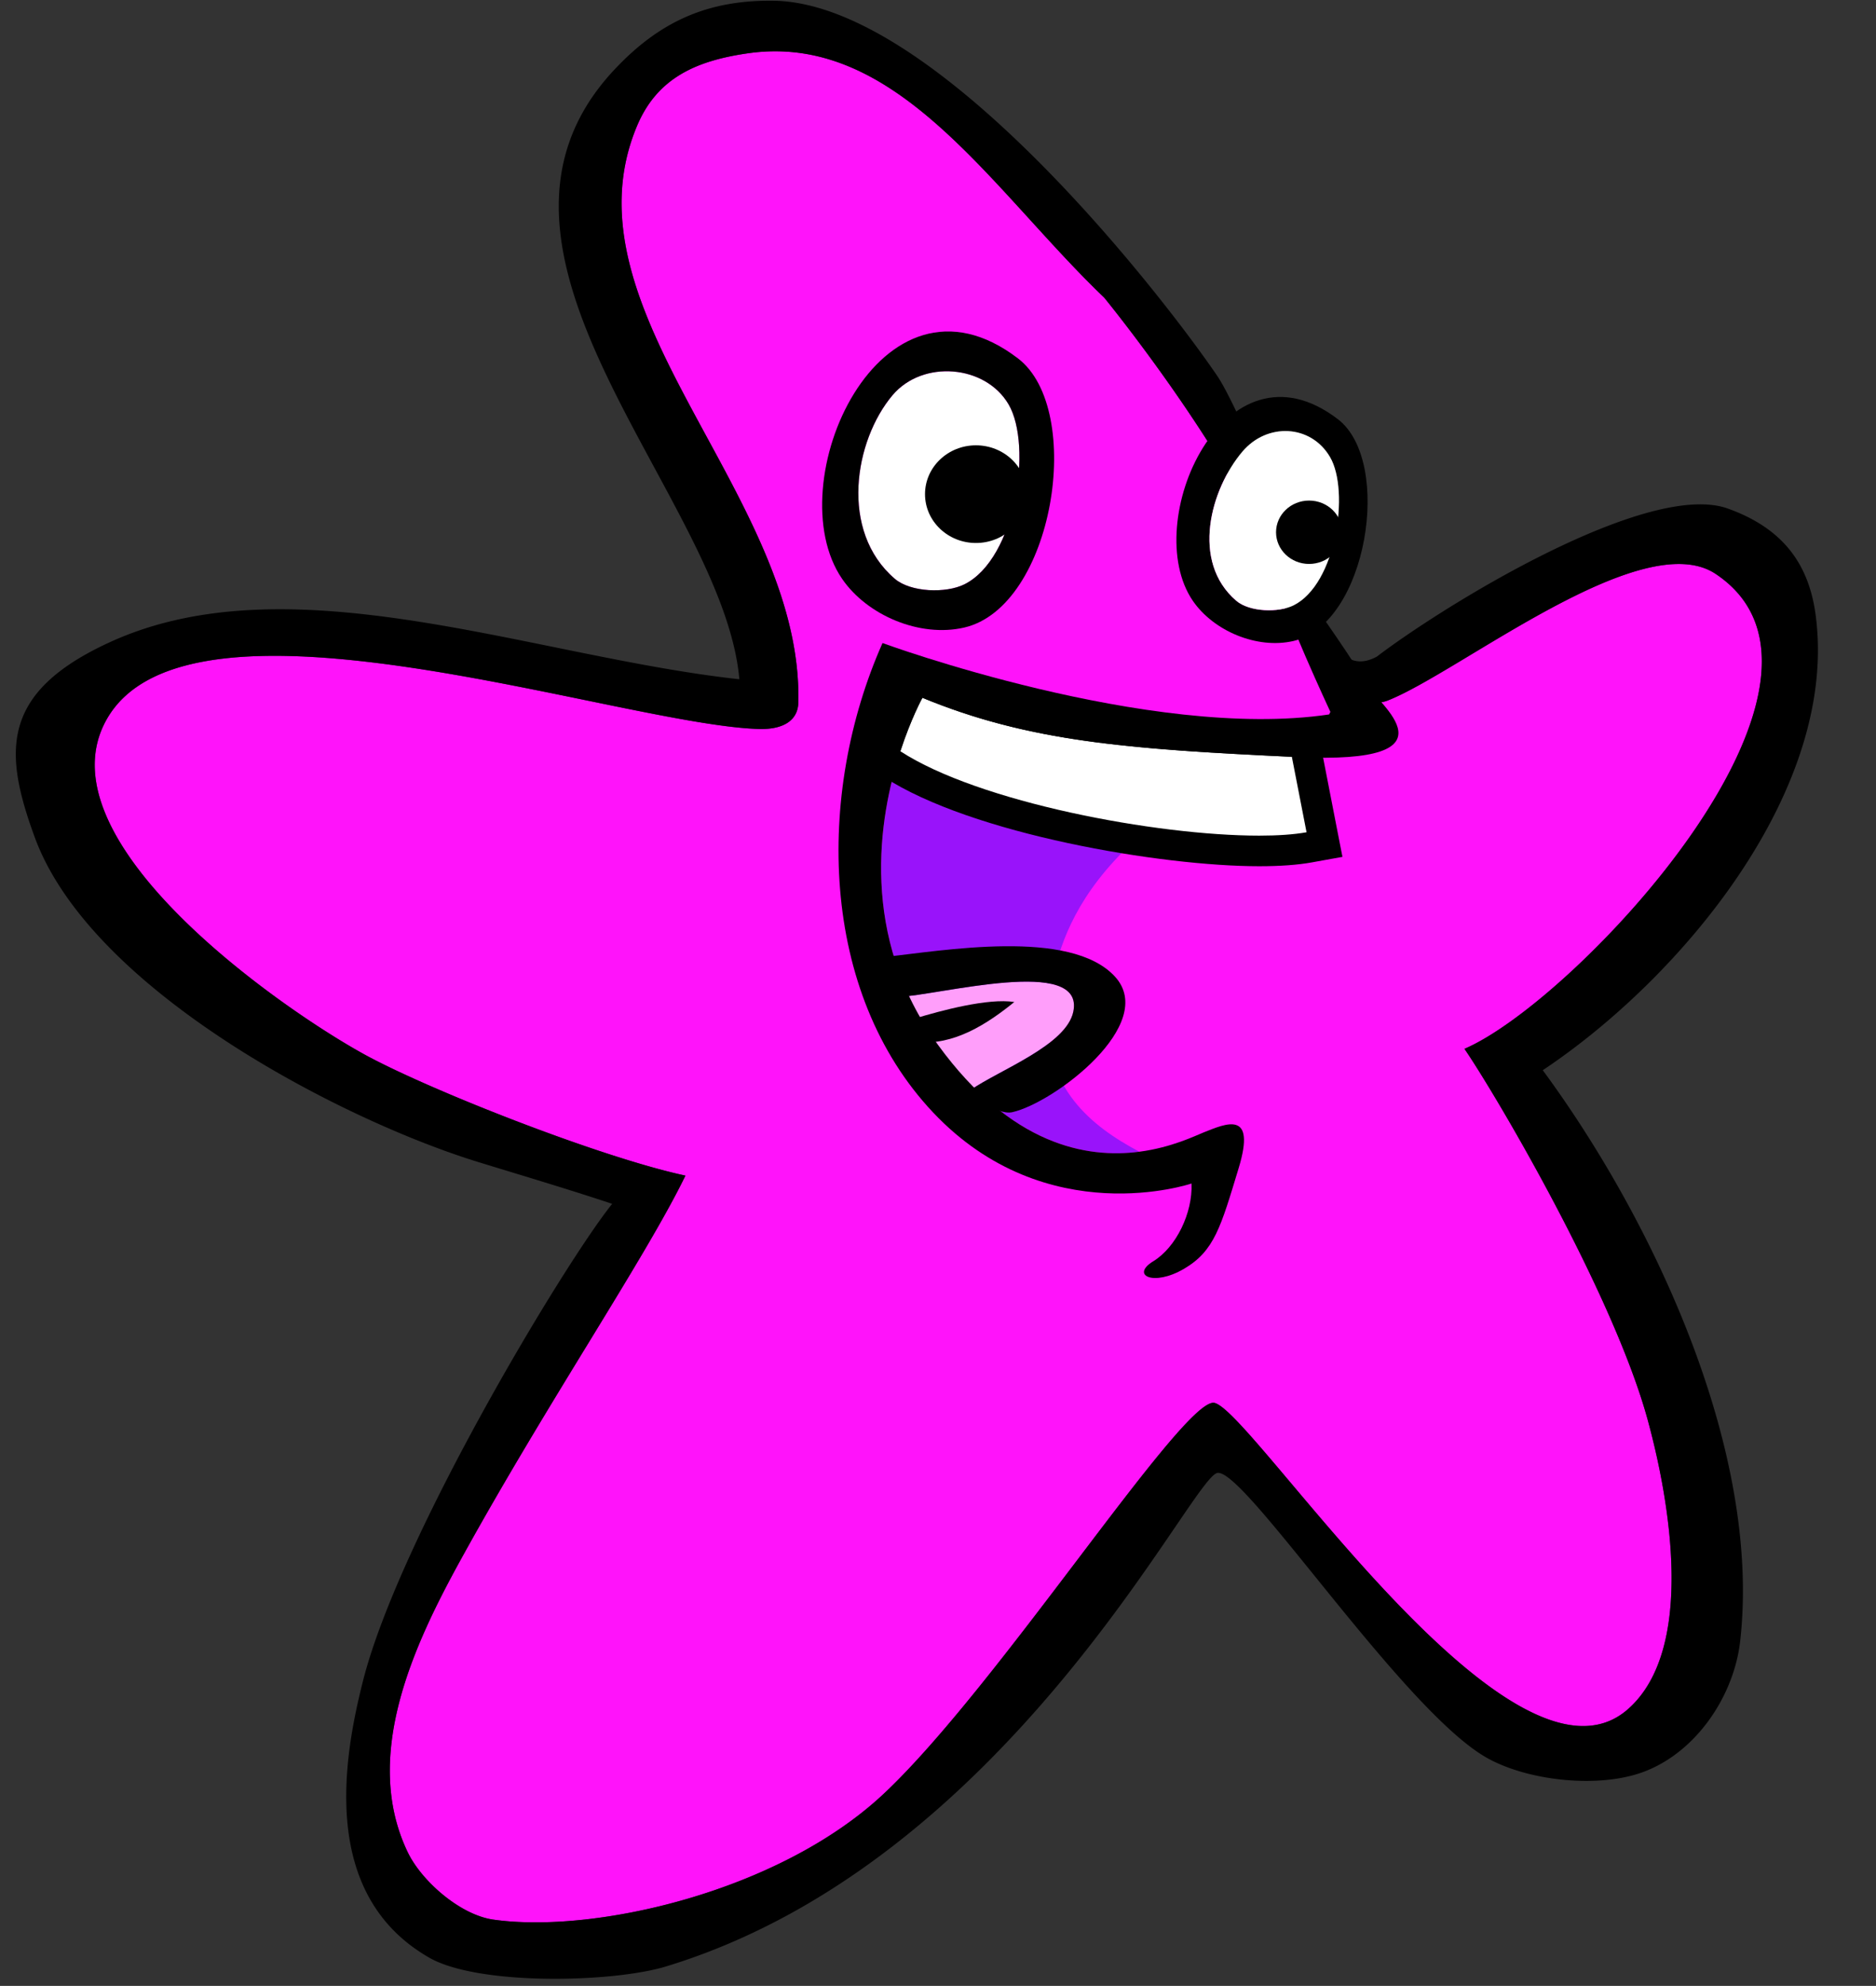 <svg xmlns="http://www.w3.org/2000/svg" version="1.1" id="starfish1-a" x="0" y="0" width="122.731" height="129.844" viewBox="15.964 7.955 122.731 129.844" xml:space="preserve"><rect x="15.964" y="7.955" width="122.731" height="129.844" fill="#333333" stroke="none"/><defs><style/></defs><g id="Body"><path id="Fill" fill="#FF13FA" d="M88.206 27.417c-7.336-7.009-13.525-17.354-23.268-15.983-3.385.477-5.962 1.594-7.289 4.735-5.143 12.184 10.872 24.151 10.544 37.727-.028 1.185-1.017 1.772-2.594 1.722-9.163-.284-37.228-10.187-42.649-.638-4.421 7.788 10.989 18.664 16.767 21.868 4.132 2.291 15.483 6.768 21.091 7.971-2.614 5.385-9.046 14.842-14.704 25.117-3.045 5.532-6.491 12.836-3.46 19.129.9 1.867 3.407 4.086 5.589 4.398 6.611.944 18.721-1.822 25.549-8.227 7.413-6.95 19.344-25.523 21.557-25.564 2.214-.042 19.419 26.871 27.147 20.018 4.488-3.979 2.641-13.92 1.265-18.934-2.258-8.214-9.892-21.182-11.978-24.227 7.3-3.118 26.922-24.067 16.433-31.05-4.808-3.202-16.729 6.41-21.442 8.273a2.15 2.15 0 0 1-.74.147c-3.209.519-3.647-1.4-6.578-8.732-3.141-7.863-11.241-17.75-11.24-17.75z"/><path id="Outline_2_" d="M134.742 48.132c-.458-3.37-2.195-5.653-5.736-6.925-4.913-1.764-16.972 5.354-22.15 9.075l-.002.001c-.299.216-.569.417-.82.607-.879.478-2.26.709-3.148-1.741-.41-1.131-1.393-3.594-2.521-6.296-1.753-4.199-3.86-8.982-4.747-10.291-.736-1.086-2.036-2.878-3.729-5.011-6.004-7.571-16.96-19.457-25.345-19.549-4.327-.047-7.451 1.383-10.378 4.499-11.282 12.009 7.122 27.946 8.168 39.866-13.517-1.476-29.316-7.857-41.185-2.423-7.185 3.29-6.95 7.19-4.913 12.751 3.66 9.989 20.019 18.463 28.997 21.231 2.924.9 5.882 1.774 8.782 2.739-3.035 3.749-13.912 21.769-16.3 31.18-1.31 5.162-2.814 14.009 4.325 18.104 3.223 1.85 12.004 1.637 15.483.581 22.398-6.802 34.323-31.927 36.083-32.27 1.759-.342 12.213 15.656 17.699 18.664 2.731 1.498 7.25 1.945 10.109.907 3.523-1.275 5.982-5.001 6.391-8.542 1.424-12.383-5.623-27.472-12.91-37.36 9.093-6.06 19.39-18.389 17.847-29.797zm-35.297-2.965c2.93 7.333 3.367 9.251 6.578 8.732a2.15 2.15 0 0 0 .74-.147c4.713-1.863 16.635-11.475 21.441-8.273 10.488 6.983-9.133 27.932-16.434 31.05 2.086 3.045 9.721 16.013 11.979 24.227 1.376 5.014 3.225 14.955-1.266 18.934-7.729 6.854-24.934-20.06-27.146-20.018-2.213.041-14.145 18.614-21.557 25.564-6.828 6.404-18.938 9.171-25.549 8.227-2.182-.312-4.689-2.531-5.589-4.398-3.031-6.293.415-13.597 3.46-19.129 5.658-10.275 12.09-19.732 14.704-25.117-5.608-1.203-16.959-5.68-21.091-7.971-5.778-3.204-21.188-14.08-16.767-21.868 5.421-9.549 33.486.354 42.649.638 1.577.05 2.566-.537 2.594-1.722.329-13.576-15.686-25.543-10.543-37.727 1.327-3.141 3.904-4.258 7.289-4.735 9.743-1.371 15.932 8.974 23.268 15.983h-.001c.001 0 8.101 9.887 11.241 17.75z"/></g><g id="Mouth"><path id="Inside" fill="#9913FA" d="M74.867 57.073c-1.42 4.358-2.704 12.101 2.472 19.208 4.786 6.572 9.735 7.422 13.162 6.976-3.178-1.687-6.196-4.139-6.054-9.132.59-2.734.492-10.092 14.271-16.772-9.648-.479-15.82-1.06-22.408-3.775.001-.001-.738 1.332-1.443 3.495z"/><g id="Tongue"><path fill="#FF9EFA" d="M86.18 74.107c.779-3.692-8.729-1.085-11.506-.96.774 2.396 1.874 4.083 4.818 6.055 1.871-1.295 6.227-2.903 6.688-5.095z"/><path d="M88.909 71.811c-2.919-3.192-11.315-1.683-15.171-1.275-.175.94.301 1.752.599 2.614.096.005.212.003.337-.003 2.775-.125 12.285-2.732 11.506.96-.461 2.192-4.814 3.8-6.688 5.095-.078.054-.159.108-.229.161 0 0 1.906 1.537 2.924 1.311 2.749-.615 9.553-5.767 6.722-8.863z"/><path d="M82.322 73.469c-1.758 1.426-3.969 2.87-6.389 2.614-.146-.468-.522-1.082-.135-1.53 1.716-.523 4.818-1.356 6.524-1.084z"/></g><g id="Teeth"><path fill="#FFF" d="M98.342 63.59c-7.232 0-18.876-2.333-24.021-5.679l-.644-.419.238-.729c.727-2.228 1.488-3.612 1.52-3.67l.432-.78.824.34c6.944 2.862 13.582 3.303 23.834 3.786l.783.037 1.307 6.699-.998.18c-.87.156-1.971.235-3.275.235z"/><path d="M76.311 53.577c6.981 2.877 13.49 3.358 24.168 3.86l.961 4.933c-.826.149-1.881.221-3.098.221-6.715 0-18.34-2.178-23.475-5.518.705-2.163 1.444-3.496 1.444-3.496m-.886-2.528l-.864 1.56c-.034.061-.839 1.526-1.596 3.844l-.476 1.46 1.287.837c5.783 3.761 18.195 5.841 24.565 5.841 1.362 0 2.524-.084 3.452-.252l1.996-.36-.389-1.991-.961-4.933-.299-1.542-1.57-.074c-10.145-.477-16.706-.912-23.5-3.711l-1.645-.679z"/></g><path id="Mouth_1_" d="M105.436 52.776c-.59-1.123-3.519-5.359-4.213-6.228-.693-.869-2.223-2.798-1.777-.751S103 54.5 103 54.5l-.083.167c-11.75 1.75-29.217-4.668-29.217-4.668-4.392 9.885-4.117 22.835 3.315 30.698 7.434 7.861 16.9 4.638 16.9 4.638.083 1.917-1 4.166-2.5 5.083s0 1.667 2 .5 2.417-2.75 3.583-6.583-.833-2.917-2.287-2.341c-.556.22-2.094.988-4.212 1.264-3.427.446-8.376-.402-13.162-6.976-5.176-7.108-3.893-14.851-2.472-19.208.706-2.163 1.444-3.496 1.444-3.496 6.588 2.716 12.76 3.296 22.408 3.775.575.028 1.158.057 1.76.085l.357.017c10.898.508 5.189-3.556 4.602-4.679z"/></g><g id="R_Eye"><path id="Outline_1_" d="M103.49 35.363c-7.42-5.676-12.996 6.756-9.489 11.875 1.351 1.969 4.192 3.177 6.581 2.627 4.831-1.11 6.527-11.731 2.908-14.502zm-2.892 12.17c-.996.498-2.896.436-3.754-.298-3.002-2.569-1.673-7.3.385-9.739 1.625-1.929 4.5-1.797 5.75.345 1.298 2.224.399 8.307-2.381 9.692z"/><path id="White_1_" fill="#FFF" d="M97.229 37.496c-2.058 2.439-3.387 7.17-.385 9.739.857.734 2.758.796 3.754.298 2.78-1.385 3.68-7.468 2.381-9.692-1.25-2.142-4.125-2.274-5.75-.345z"/><ellipse id="Pupil_1_" cx="101.607" cy="42.755" rx="2.162" ry="2.072"/></g><g id="L_Eye"><path id="White" fill="#FFF" d="M74.354 33.796c-2.495 2.961-3.492 8.883.148 12 1.039.89 3.348.965 4.557.362 3.373-1.682 4.465-9.063 2.892-11.76-1.521-2.6-5.624-2.94-7.597-.602z"/><ellipse id="Pupil" cx="79.812" cy="40.264" rx="3.332" ry="3.193"/><path id="Outline" d="M82.564 31.391c-9-6.888-15.767 8.197-11.509 14.408 1.636 2.39 5.085 3.855 7.984 3.188 5.861-1.348 7.92-14.235 3.525-17.596zm-3.505 14.767c-1.209.603-3.518.528-4.557-.362-3.64-3.117-2.643-9.039-.148-12 1.973-2.338 6.076-1.998 7.595.602 1.574 2.697.483 10.078-2.89 11.76z"/></g></svg>